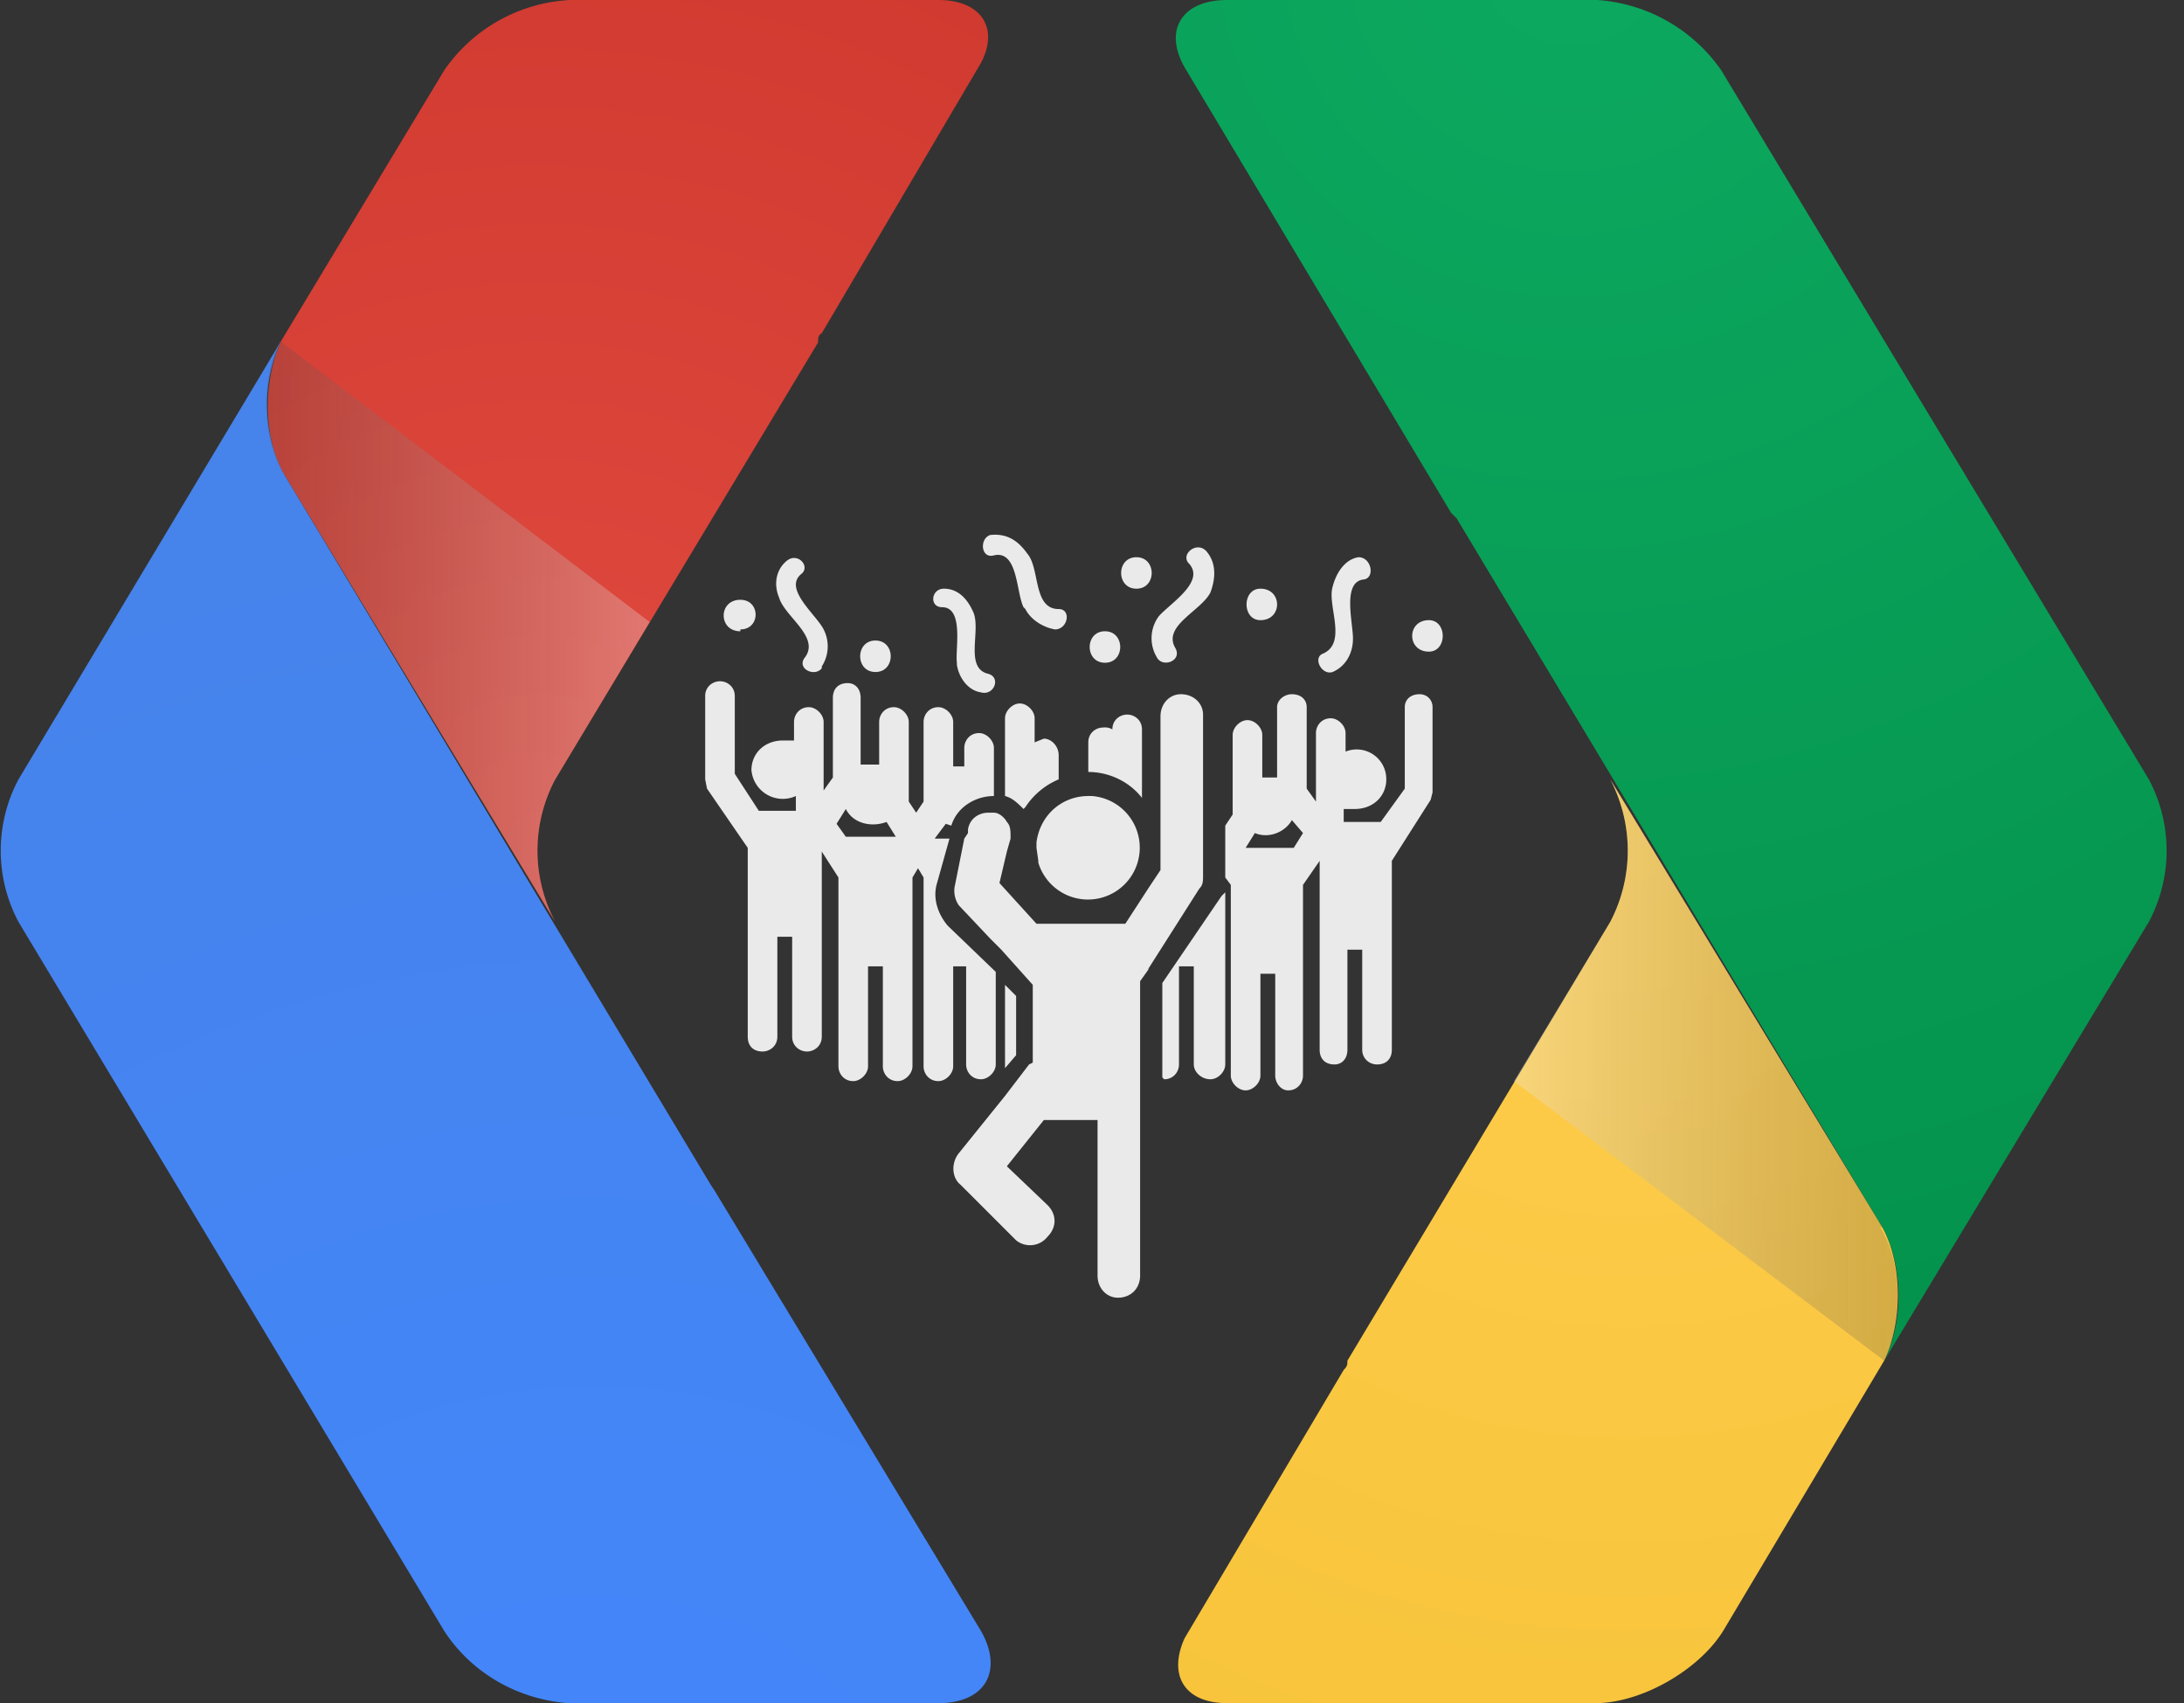 <svg width="118" height="92" xmlns="http://www.w3.org/2000/svg"><rect width="100%" height="100%" fill="#333333" stroke="none"/><defs><radialGradient cx="40.7%" cy="-5.2%" fx="40.7%" fy="-5.2%" r="153.1%" gradientTransform="matrix(1 0 0 .728 0 0)" id="a"><stop stop-color="#0DA960" offset="0%"/><stop stop-color="#03914B" offset="100%"/></radialGradient><radialGradient cx="62.7%" cy="6.1%" fx="62.7%" fy="6.1%" r="155.8%" gradientTransform="matrix(1 0 0 .779 0 0)" id="b"><stop stop-color="#FFCD4D" offset="0%"/><stop stop-color="#F6C338" offset="100%"/></radialGradient><linearGradient x1="122.5%" y1="50%" x2="-2.7%" y2="50%" id="c"><stop stop-color="#231F20" stop-opacity=".2" offset="0%"/><stop stop-color="#F1F2F2" stop-opacity=".3" offset="100%"/></linearGradient><radialGradient cx="60.7%" cy="112%" fx="60.7%" fy="112%" r="153.1%" gradientTransform="matrix(-1 0 0 -.727 1.2 2)" id="d"><stop stop-color="#4387FD" offset="0%"/><stop stop-color="#4683EA" offset="100%"/></radialGradient><radialGradient cx="32.7%" cy="87.8%" fx="32.7%" fy="87.8%" r="155.8%" gradientTransform="matrix(-1 0 0 -.781 .7 1.6)" id="e"><stop stop-color="#E04A3F" offset="0%"/><stop stop-color="#CD372D" offset="100%"/></radialGradient><linearGradient x1="-22.5%" y1="50%" x2="102.7%" y2="50%" id="f"><stop stop-color="#231F20" stop-opacity=".2" offset="0%"/><stop stop-color="#F1F2F2" stop-opacity=".3" offset="100%"/></linearGradient></defs><g fill-rule="nonzero" fill="none"><g fill="#EAEAEA"><path d="M52.2 52v5.5c0 .4.3.8.8.8.4 0 .8-.4.8-.8v-5L51.2 50c-.5-.6-.8-1.4-.6-2.2l.7-2.5h-.8l.6-.8.3.1c.3-1 1.3-1.6 2.3-1.6v-2.6c0-.4-.4-.8-.8-.8-.5 0-.8.4-.8.8v1h-.6V39c0-.4-.4-.8-.8-.8-.5 0-.8.4-.8.8v4.3l-.4.6-.4-.6V39c0-.4-.4-.8-.8-.8-.5 0-.8.4-.8.8v2.3h-1v-3.6c0-.5-.3-.8-.7-.8-.5 0-.8.3-.8.8V42l-.5.7V39c0-.4-.4-.8-.8-.8-.5 0-.8.4-.8.8v1h-.6c-1 0-1.7.7-1.7 1.6A1.7 1.7 0 0 0 43 43v.8h-2l-1.3-2v-4.2c0-.5-.4-.8-.8-.8s-.8.3-.8.8v4.5l.1.5 2.2 3.2V56c0 .5.3.8.8.8.4 0 .8-.3.8-.8v-5.4h.8V56c0 .5.4.8.8.8s.8-.3.8-.8V46l.9 1.4v10.2c0 .4.3.8.8.8.4 0 .8-.4.8-.8v-5.4h.8v5.4c0 .4.3.8.8.8.4 0 .8-.4.8-.8V47.4l.3-.5.3.5v10.2c0 .4.3.8.8.8.4 0 .8-.4.8-.8v-5.4h.8l-.1-.2zm-5-6.8h-1.5l-.5-.7.5-.8c.4.8 1.4 1 2.2.7l.5.8h-1.2zm8.2-1.6a4 4 0 0 1 1.8-1.5v-1.3c0-.5-.4-.9-.8-.9l-.5.2v-1.3c0-.4-.4-.8-.8-.8s-.8.4-.8.8V43c.4.1.7.4 1 .7l.1-.1zm-.5 10.2l-.6-.6v4.5l.6-.7v-3.2zm21.8-16.3c-.5 0-.8.3-.8.7v4.4l-1.3 1.8h-2v-.7h.6c1 0 1.7-.7 1.7-1.6a1.6 1.6 0 0 0-2.2-1.5v-1c0-.4-.4-.8-.8-.8-.5 0-.8.4-.8.8v3.7l-.5-.7v-4.4c0-.4-.3-.7-.8-.7-.4 0-.8.3-.8.7V42h-.8v-2.3c0-.4-.4-.8-.8-.8s-.8.4-.8.8V44l-.4.6v-.1 3-.1l.3.4v10.3c0 .4.4.8.8.8s.8-.4.8-.8v-5.5h.8v5.5c0 .4.3.8.7.8.5 0 .8-.4.8-.8V47.8l.9-1.3v10.2c0 .5.3.8.8.8.4 0 .7-.3.7-.8v-5.4h.8v5.4c0 .5.4.8.8.8.5 0 .8-.3.8-.8V46.5l2.1-3.3.1-.4v-4.6c0-.4-.3-.7-.7-.7zm-6.8 8.3h-2.6l.5-.8c.7.3 1.6 0 2-.7l.6.7-.5.8zm-3.7 2.4l-.2.2-3.2 4.7v5.1l.1.1c.5 0 .8-.4.8-.8v-5.3h.8v5.3c0 .4.4.8.9.8.4 0 .8-.4.8-.8v-9.3zm-4.5-8.8c0-.5-.4-.8-.8-.8s-.8.3-.8.8a.8.8 0 0 0-.5-.1c-.4 0-.8.3-.8.8v1.6c1.1 0 2.2.5 2.9 1.4v-3.7zM44.4 36a2 2 0 0 0 .1-2c-.4-.8-2.2-2.2-1.2-3 .5-.4-.2-1.2-.8-.7-.6.5-.7 1.3-.4 2 .3 1 2.2 2.1 1.4 3.2-.5.6.5 1.1.9.6V36zm29.3-4.7c.6-.1.4-1.2-.3-1.2-.7.1-1.2.8-1.4 1.6-.3 1 .8 3-.5 3.6-.6.2-.1 1.2.5 1 .7-.3 1.1-1 1.1-1.8 0-.9-.6-3.1.6-3.2zm-22 4.6c.1.7.6 1.4 1.3 1.5.7.2 1.1-.8.4-1-1.3-.3-.4-2.3-.8-3.3-.3-.7-.8-1.3-1.6-1.3-.7 0-.8 1-.1 1 1.2 0 .7 2.3.8 3v.1zM65.4 32c.3-.8.3-1.6-.2-2.2-.5-.6-1.4.1-1 .6 1 1-1 2.2-1.6 2.9a2 2 0 0 0-.1 2.2c.3.6 1.4.2 1-.5-.7-1.2 1.4-2 1.9-3zm-10 .9c.3.6 1 1 1.6 1.1.7 0 .9-1.1.2-1.1-1.4 0-1-2.2-1.7-3-.5-.7-1.1-1.1-2-1-.6.2-.5 1.3.2 1.1 1.3-.3 1.2 2 1.6 2.8l.1.1zm-8.1 3.4c1.1 0 1.1-1.7 0-1.7s-1.1 1.7 0 1.7zM40 34c1.1 0 1.1-1.6 0-1.6-1.2 0-1.2 1.7 0 1.7V34zm21.4-3.9c-1.1 0-1.1 1.7 0 1.7s1.1-1.7 0-1.7zm-1.7 5.7c1.1 0 1.1-1.7 0-1.7s-1.1 1.7 0 1.7zm8.4-2.3c1.2 0 1.2-1.7 0-1.7-1 0-1 1.7 0 1.7zm9.1 0c-1.2 0-1.2 1.7 0 1.7 1 0 1-1.7 0-1.7z"/><path d="M62 52.4l2.8-4.4c.2-.2.2-.4.2-.7v-8.7c0-.6-.5-1.1-1.2-1.1-.6 0-1.1.5-1.1 1.2V47l-.6.9-1.3 2H56l-2-2.2.4-1.7.2-.7v-.1c0-.3 0-.6-.2-.8-.1-.2-.4-.5-.7-.5h-.3c-.5 0-1 .3-1.1.9v.2l-.2.3-.5 2.5c-.1.4 0 .8.2 1.1l1.7 1.8.6.6 1.7 1.9v4.2l-.2.1-1.3 1.7-2.5 3.1c-.4.5-.4 1.3.1 1.7l3 3a1.2 1.2 0 0 0 1.7-.2c.5-.5.5-1.2 0-1.7L54.4 63l2-2.5h2.9v8.4c0 .7.5 1.2 1.1 1.2.7 0 1.2-.5 1.2-1.2V53l.5-.7-.1.1z"/><path d="M56.1 46.6A2.8 2.8 0 1 0 59 43h-.2c-1.4 0-2.6 1-2.8 2.5v.3l.1.7v.1z"/></g><path d="M101.7 66.3c1.1 2 1.2 5 .1 7.2l14.3-23.7a8.2 8.2 0 0 0 0-7.7L93 3.8A8.9 8.9 0 0 0 86.3 0h-20c-2.5 0-3.5 1.7-2.2 3.8l14.3 23.9.3.3 23 38.3z" fill="url(#a)"/><path d="M66.2 92h20c2.5 0 5.6-1.8 6.9-3.9l8.7-14.6c1-2.1 1-5.2-.1-7.2L87 42.1a8.3 8.3 0 0 1 0 7.7L72.8 73.5c0 .2 0 .3-.2.5L64 88.5c-.9 2 0 3.5 2.3 3.5h-.1z" fill="url(#b)"/><path d="M101.7 66.3L87 42.1a8.3 8.3 0 0 1 0 7.7l-5.2 8.6 20 15.1c1-2.1 1-5.2-.2-7.2h.1z" fill="url(#c)"/><path d="M15.4 25.7a8.1 8.1 0 0 1-.2-7.3L1 42.1a8.2 8.2 0 0 0 0 7.7l23 38.3c1.5 2.3 4 3.7 6.7 3.9h20c2.6 0 3.5-1.8 2.3-3.9L38.6 64.3l-.2-.3-23-38.3z" fill="url(#d)"/><path d="M50.8 0h-20A8.8 8.8 0 0 0 24 3.8l-8.8 14.6c-1 2.2-1 5.3.2 7.3L30 49.8a8.2 8.2 0 0 1 0-7.7l14.2-23.6c0-.2 0-.4.2-.5L53 3.4C54 1.5 53 0 50.7 0h.1z" fill="url(#e)"/><path d="M15.4 25.7L30 49.8a8.2 8.2 0 0 1 0-7.7l5.1-8.5-20-15.2c-1 2.2-1 5.3.3 7.3z" fill="url(#f)"/></g></svg>